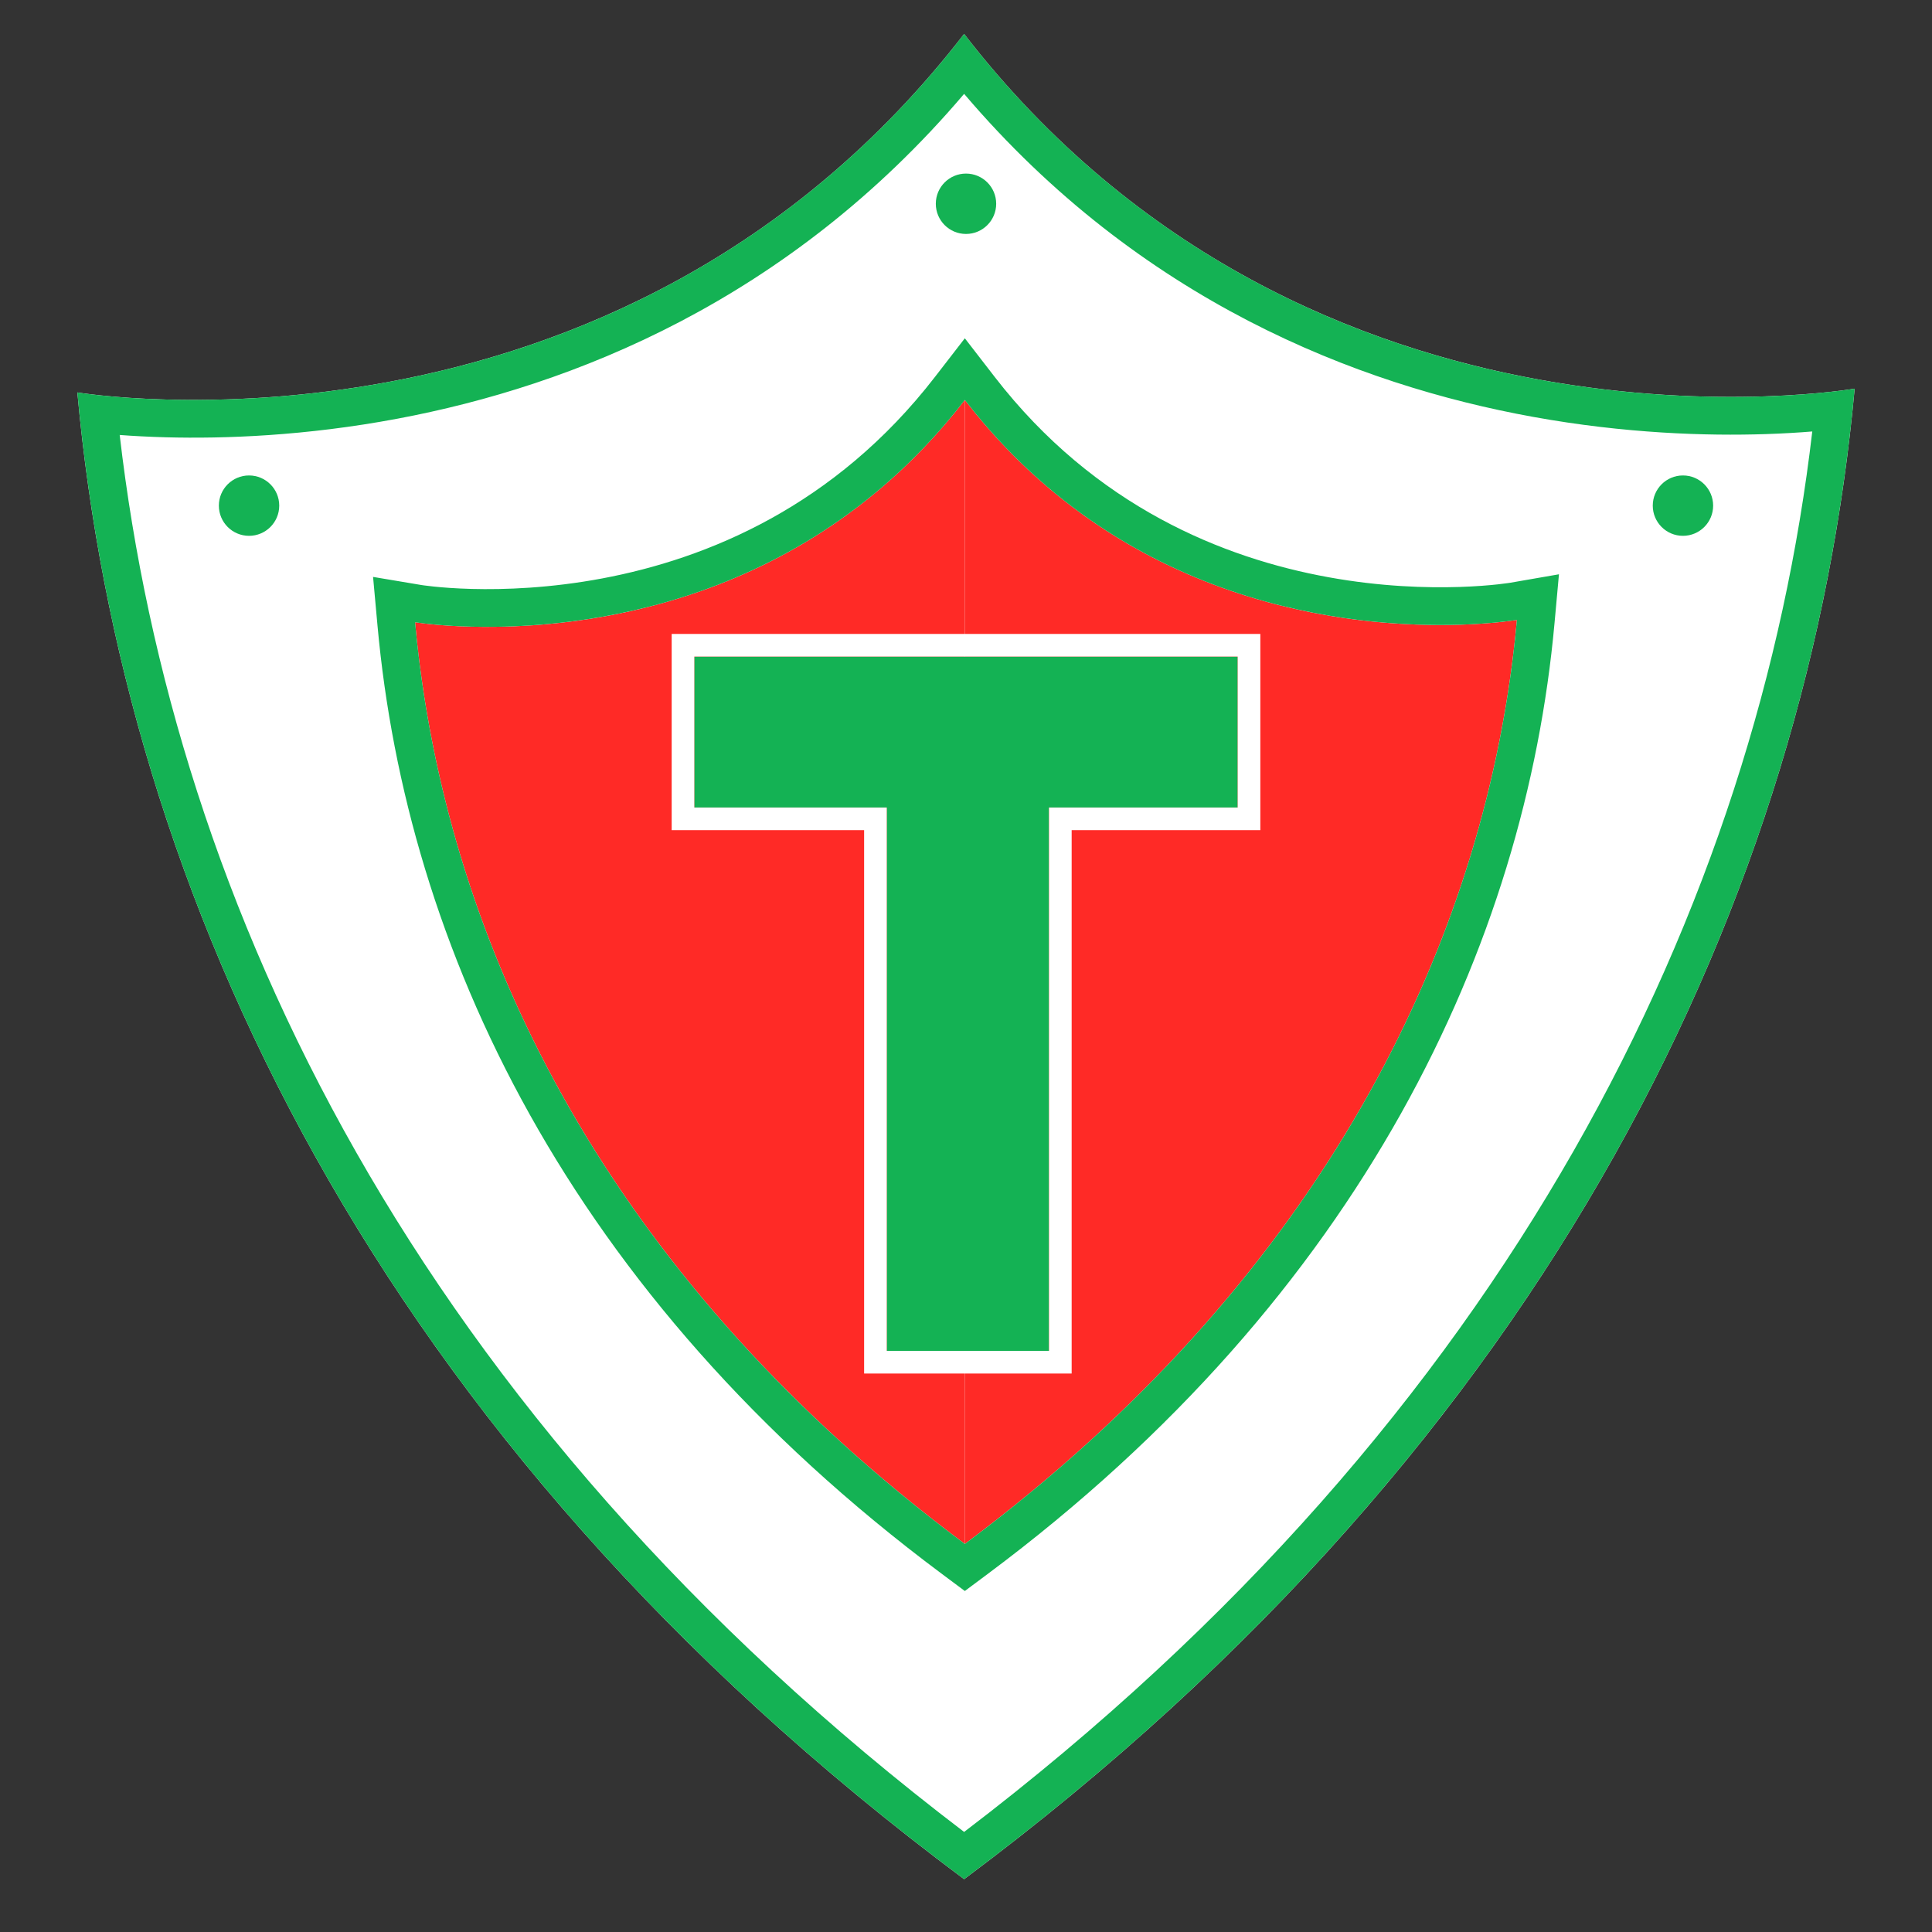 <svg width="256" height="256" viewBox="0 0 256 256" fill="none" xmlns="http://www.w3.org/2000/svg">
<rect x="0" y="0" width="256" height="256" fill="#333333" stroke="none"/>
<path fill-rule="evenodd" clip-rule="evenodd" d="M127.75 249C206.25 190.5 239.75 117.5 245.75 51.5C245.75 51.5 173.75 64 127.75 4.5C81.75 64 10.25 52 10.25 52C16.25 118 49.25 190.5 127.75 249Z" fill="white"/>
<path fill-rule="evenodd" clip-rule="evenodd" d="M240.671 52.109C223.956 53.613 169.525 54.48 130.971 8.5C129.884 7.204 128.81 5.871 127.75 4.5C126.69 5.871 125.616 7.205 124.53 8.501C86.018 54.471 31.967 53.97 15.325 52.578C12.073 52.306 10.25 52 10.25 52C10.405 53.704 10.578 55.413 10.769 57.125C17.985 121.735 51.277 192.011 127.75 249C204.22 192.012 237.988 121.265 245.229 56.633C245.421 54.917 245.595 53.206 245.75 51.5C245.75 51.5 243.925 51.817 240.671 52.109ZM240.135 57.173C238.379 57.316 236.301 57.444 233.943 57.521C226.201 57.772 215.4 57.464 203.107 55.232C179.832 51.006 151.064 39.842 127.751 12.437C104.461 39.842 75.828 51.127 52.673 55.477C40.443 57.774 29.705 58.146 22.009 57.944C19.668 57.882 17.603 57.767 15.86 57.636C23.07 119.746 54.937 187.315 127.75 242.741C200.568 187.309 232.887 119.295 240.135 57.173Z" fill="#14B254"/>
<path d="M201 82.138C197.28 123.055 176.512 168.312 127.845 204.58V53C156.363 89.888 201 82.138 201 82.138Z" fill="#FF2A26"/>
<path d="M55 82.448C58.72 123.365 79.178 168.312 127.845 204.58V53C99.327 89.888 55 82.448 55 82.448Z" fill="#FF2A26"/>
<path fill-rule="evenodd" clip-rule="evenodd" d="M124.588 56.949C102.148 82.446 71.922 83.603 60.068 82.94C56.862 82.76 55 82.448 55 82.448C55.155 84.148 55.338 85.856 55.551 87.569C60.38 126.373 80.458 168.278 125.345 202.69C126.17 203.322 127.003 203.952 127.845 204.58C128.687 203.952 129.52 203.322 130.345 202.69C175.24 168.27 195.593 126.092 200.446 87.266C200.661 85.55 200.845 83.84 201 82.138C201 82.138 199.137 82.462 195.929 82.662C184.02 83.405 153.579 82.449 131.104 56.948C130.85 56.66 130.597 56.369 130.345 56.074C129.499 55.086 128.666 54.061 127.845 53C127.024 54.062 126.191 55.086 125.345 56.076C125.094 56.37 124.841 56.661 124.588 56.949ZM200.145 77.212L200.088 77.221C200.027 77.231 199.925 77.246 199.784 77.266C199.502 77.307 199.063 77.365 198.482 77.429C197.319 77.556 195.592 77.705 193.418 77.775C189.061 77.916 182.953 77.743 176.01 76.482C162.146 73.965 145.109 67.156 131.801 49.942L127.845 44.825L123.889 49.942C110.57 67.17 93.593 74.053 79.805 76.643C72.9 77.94 66.83 78.15 62.503 78.036C60.344 77.979 58.629 77.842 57.476 77.722C56.899 77.662 56.464 77.607 56.184 77.569C56.044 77.549 55.944 77.535 55.883 77.525L55.824 77.516C55.824 77.516 55.824 77.516 55.824 77.516C55.822 77.516 55.822 77.516 55.821 77.516C55.821 77.516 55.818 77.515 55.818 77.515C55.818 77.515 55.818 77.515 55.818 77.515L49.434 76.444L50.021 82.9C53.868 125.223 75.045 171.467 124.857 208.589L127.845 210.815L130.833 208.589C180.638 171.473 202.131 124.923 205.98 82.591L206.57 76.096L200.154 77.21L200.152 77.21L200.149 77.211L200.148 77.211L200.145 77.212Z" fill="#14B254"/>
<path d="M139 179H117.5V107H92V87H164V107H139V179Z" fill="#14B254"/>
<path fill-rule="evenodd" clip-rule="evenodd" d="M114.5 182V110H89V84H167V110H142V182H114.5ZM139 179H117.5V107H92V87H164V107H139V179Z" fill="white"/>
<circle cx="33" cy="67" r="4" fill="#14B254"/>
<circle cx="128" cy="27" r="4" fill="#14B254"/>
<circle cx="223" cy="67" r="4" fill="#14B254"/>
</svg>
